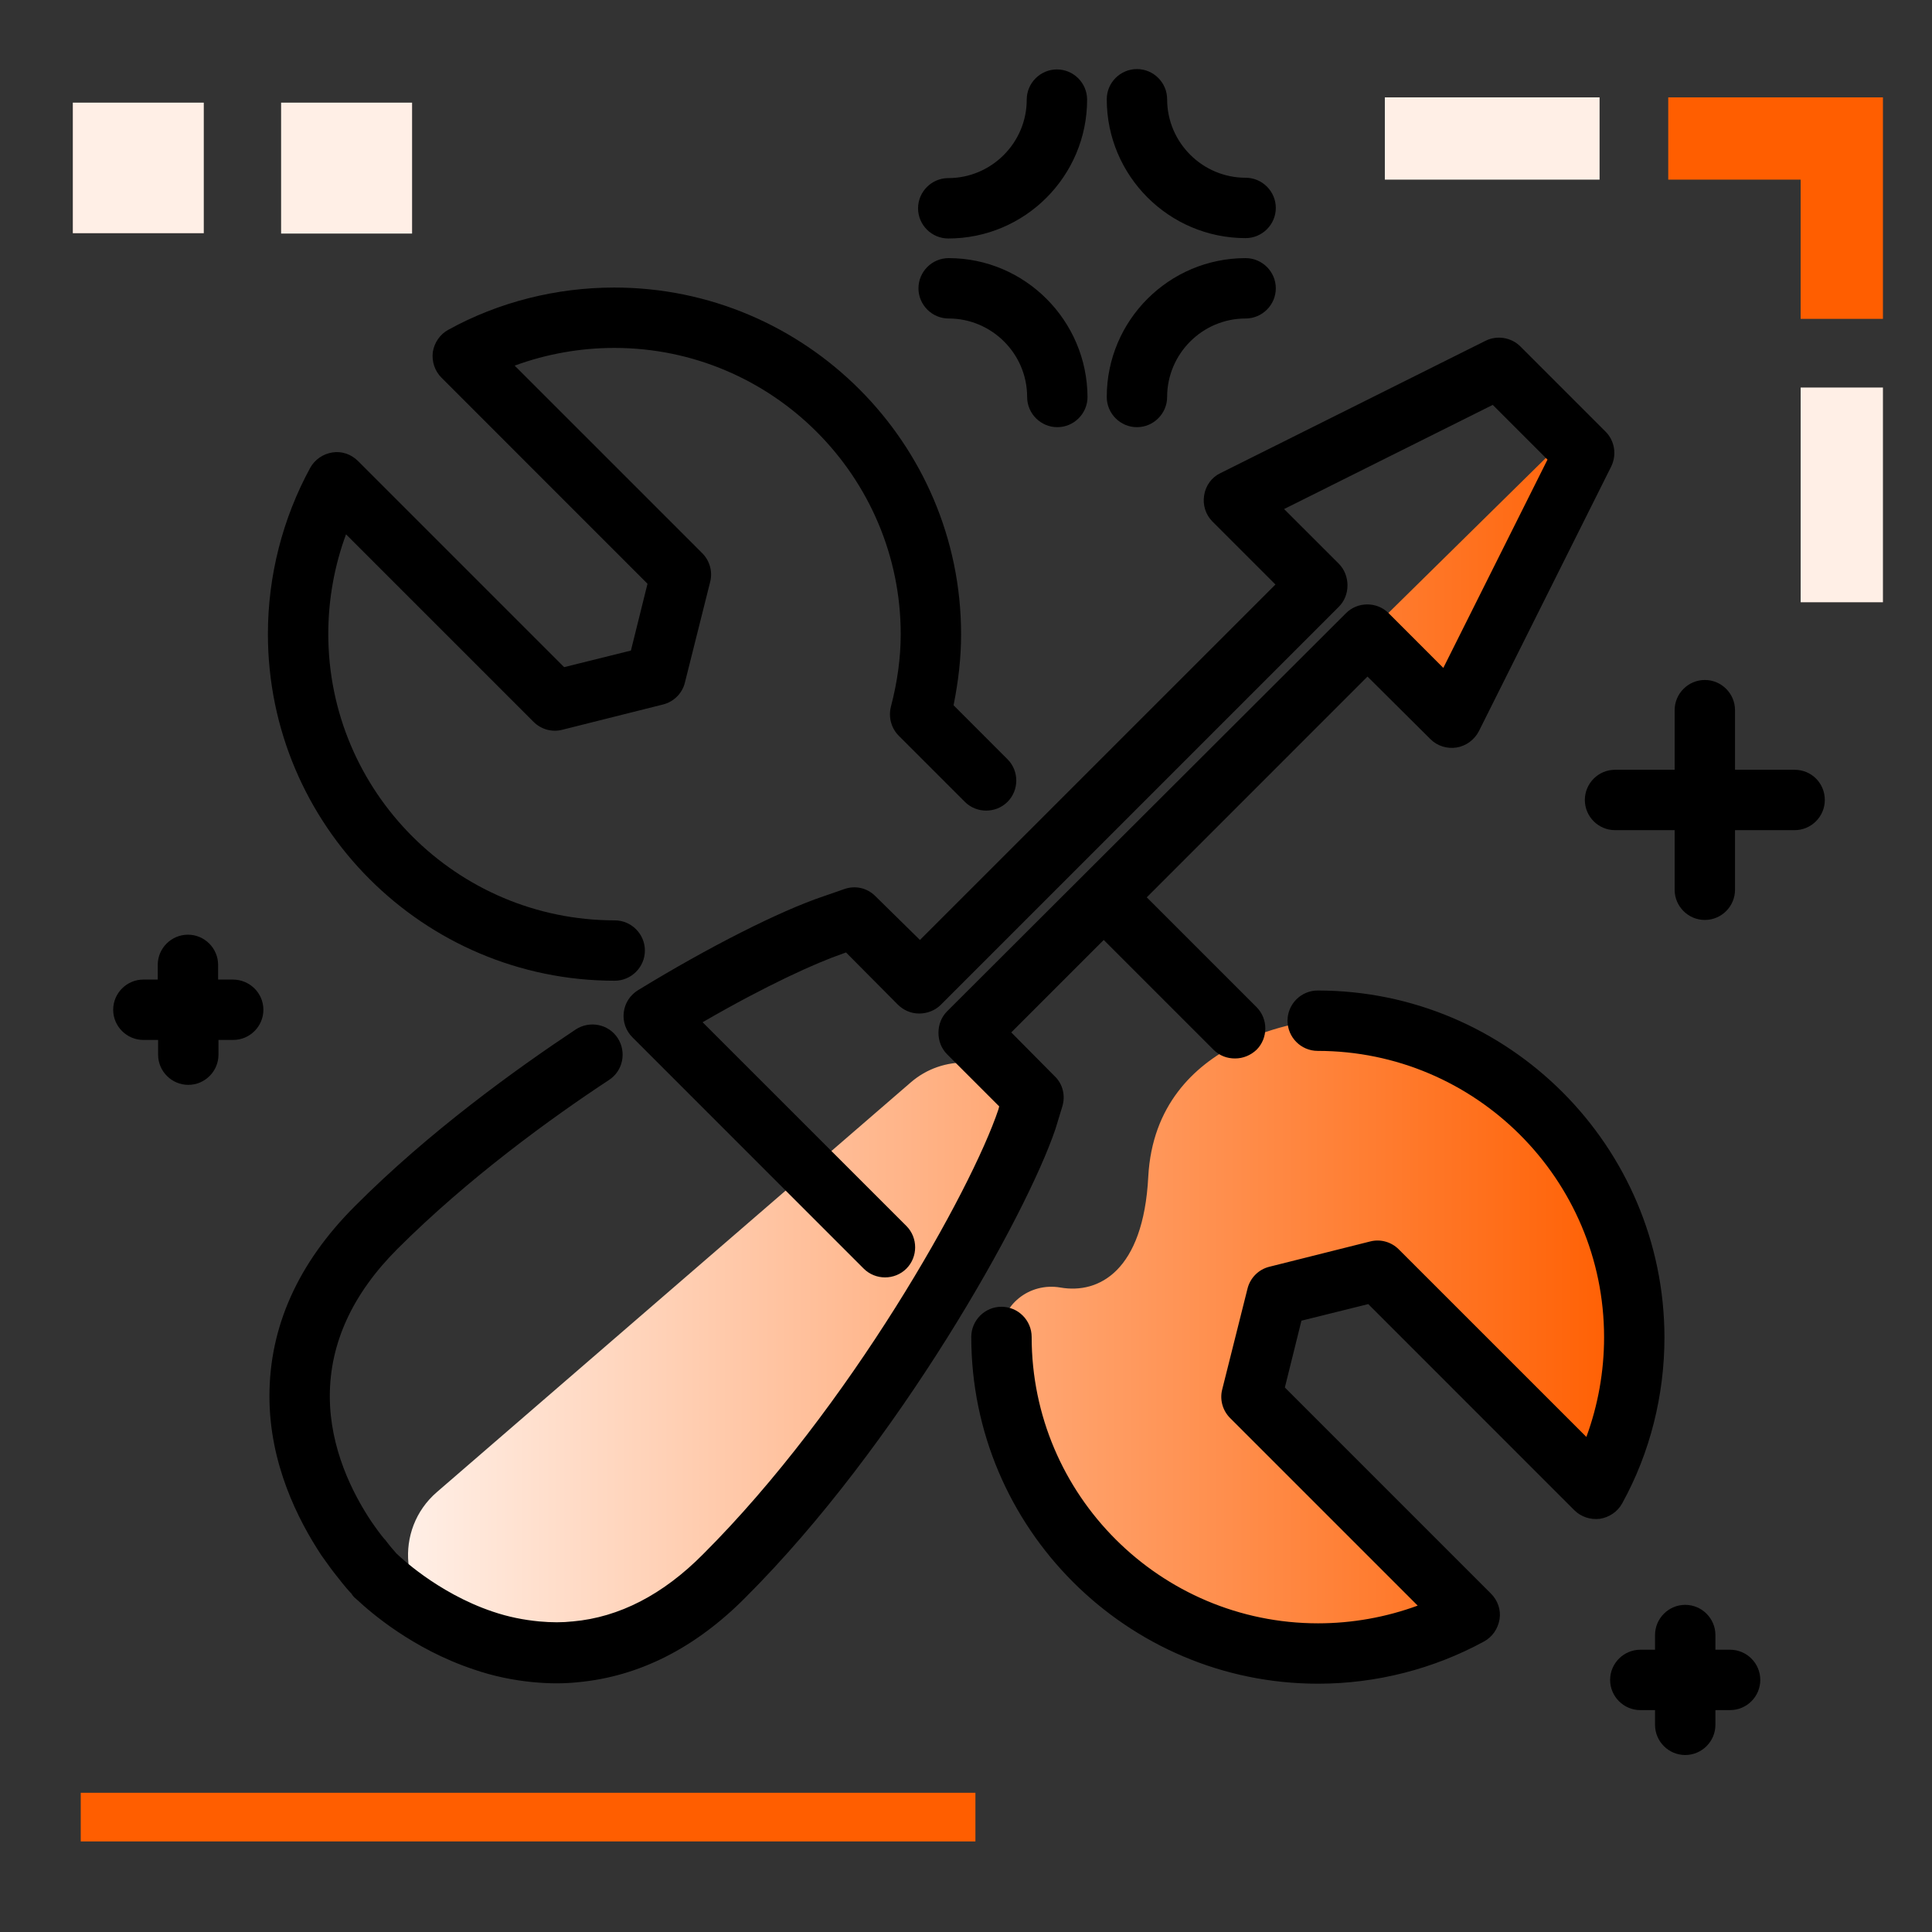 <svg width="48" height="48" viewBox="0 0 48 48" fill="none" xmlns="http://www.w3.org/2000/svg">
<rect x="0" y="0" width="48" height="48" fill="#333333" stroke="none"/>
<path d="M31.706 32.194L31.078 34.697L36.497 40.116C35.381 40.725 34.097 41.081 32.728 41.081C28.397 41.081 24.863 37.556 24.863 33.216C24.863 33.206 24.863 33.206 24.863 33.197C24.863 32.419 25.575 31.856 26.344 31.988C27.3 32.156 28.406 31.575 28.528 29.241C28.716 25.669 32.728 25.35 32.728 25.35C37.059 25.35 40.594 28.875 40.594 33.216C40.594 34.584 40.247 35.869 39.628 36.984L34.209 31.566L31.706 32.194ZM25.406 27C24.647 26.241 23.428 26.194 22.622 26.897L10.856 37.069C9.778 37.997 9.938 39.722 11.166 40.425C12.928 41.438 15.478 42.056 17.728 39.366C21.656 34.678 23.156 33.112 24.413 30.188C25.669 27.262 25.669 27.262 25.669 27.262L25.406 27ZM39.347 11.259L38.85 10.941L33.956 15.759L35.991 17.972L39.347 11.259Z" fill="url(#paint0_linear)"/>
<path d="M6.656 15.75C6.656 14.306 7.022 12.881 7.706 11.625C7.819 11.419 8.025 11.278 8.259 11.241C8.494 11.203 8.728 11.287 8.897 11.456L14.016 16.575L15.675 16.163L16.087 14.503L10.969 9.384C10.8 9.216 10.725 8.981 10.753 8.747C10.791 8.512 10.931 8.306 11.137 8.194C12.394 7.5 13.828 7.144 15.262 7.144C20.006 7.144 23.878 11.006 23.878 15.759C23.878 16.341 23.812 16.922 23.691 17.522L25.031 18.863C25.322 19.153 25.322 19.631 25.031 19.922C24.741 20.212 24.262 20.212 23.972 19.922L22.331 18.281C22.144 18.094 22.069 17.822 22.134 17.559C22.294 16.95 22.378 16.341 22.378 15.759C22.378 11.841 19.191 8.644 15.262 8.644C14.419 8.644 13.575 8.794 12.787 9.084L17.447 13.744C17.634 13.931 17.709 14.203 17.644 14.456L17.016 16.959C16.95 17.231 16.734 17.438 16.472 17.503L13.969 18.131C13.716 18.197 13.444 18.122 13.256 17.934L8.597 13.275C8.306 14.062 8.156 14.906 8.156 15.75C8.156 19.669 11.344 22.866 15.272 22.866C15.684 22.866 16.022 23.203 16.022 23.616C16.022 24.028 15.684 24.366 15.272 24.366C10.519 24.366 6.656 20.503 6.656 15.75ZM32.737 24.609C32.325 24.609 31.988 24.947 31.988 25.359C31.988 25.772 32.325 26.109 32.737 26.109C36.656 26.109 39.853 29.297 39.853 33.225C39.853 34.069 39.703 34.913 39.413 35.7L34.753 31.041C34.566 30.853 34.294 30.778 34.041 30.844L31.538 31.472C31.266 31.538 31.059 31.753 30.994 32.016L30.366 34.519C30.3 34.772 30.375 35.044 30.562 35.231L35.222 39.891C34.434 40.181 33.591 40.331 32.747 40.331C28.828 40.331 25.631 37.144 25.631 33.216C25.631 32.803 25.294 32.466 24.881 32.466C24.469 32.466 24.131 32.803 24.131 33.216C24.131 37.959 27.994 41.831 32.747 41.831C34.191 41.831 35.616 41.466 36.872 40.781C37.078 40.669 37.219 40.462 37.256 40.228C37.294 39.994 37.209 39.759 37.041 39.591L31.922 34.472L32.334 32.812L33.994 32.4L39.112 37.519C39.281 37.688 39.516 37.763 39.75 37.734C39.984 37.697 40.191 37.556 40.303 37.35C40.997 36.094 41.353 34.659 41.353 33.225C41.344 28.472 37.481 24.609 32.737 24.609ZM26.391 27.497C26.475 27.225 26.409 26.934 26.203 26.738L25.125 25.65L27.422 23.353L30.15 26.081C30.3 26.231 30.488 26.297 30.684 26.297C30.881 26.297 31.069 26.222 31.219 26.081C31.509 25.791 31.509 25.312 31.219 25.022L28.491 22.294L33.975 16.809L35.541 18.366C35.709 18.534 35.953 18.609 36.188 18.572C36.422 18.534 36.628 18.384 36.741 18.169L40.031 11.588C40.172 11.297 40.116 10.95 39.891 10.725L37.772 8.606C37.547 8.381 37.191 8.325 36.909 8.466L30.319 11.756C30.103 11.859 29.953 12.066 29.916 12.309C29.878 12.544 29.953 12.787 30.122 12.956L31.688 14.522L22.856 23.353L21.75 22.266C21.544 22.059 21.253 21.994 20.981 22.087L20.466 22.266C19.378 22.631 17.616 23.522 15.853 24.6C15.656 24.722 15.525 24.919 15.497 25.153C15.469 25.387 15.553 25.613 15.713 25.772L21.459 31.519C21.75 31.809 22.228 31.809 22.519 31.519C22.809 31.228 22.809 30.75 22.519 30.459L17.456 25.397C19.059 24.469 20.288 23.916 20.944 23.691L21.019 23.663L22.303 24.956C22.444 25.097 22.631 25.181 22.837 25.181C23.034 25.181 23.231 25.106 23.372 24.966L33.263 15.075C33.403 14.934 33.478 14.747 33.478 14.541C33.478 14.344 33.403 14.147 33.263 14.006L31.903 12.647L37.087 10.059L38.447 11.419L35.859 16.594L34.5 15.234C34.209 14.944 33.731 14.944 33.441 15.234L23.531 25.125C23.391 25.266 23.316 25.453 23.316 25.659C23.316 25.866 23.391 26.053 23.531 26.194L24.825 27.488L24.806 27.562C24.131 29.578 21.103 34.987 17.466 38.616C16.472 39.619 15.384 40.181 14.231 40.284H14.222C13.978 40.312 13.706 40.312 13.397 40.284C13.012 40.247 12.628 40.172 12.244 40.041C10.847 39.572 9.881 38.625 9.872 38.616C9.863 38.606 9.844 38.597 9.834 38.578C9.778 38.513 9.684 38.409 9.572 38.259C9.562 38.25 9.562 38.241 9.553 38.241C9.459 38.128 9.347 37.978 9.225 37.8C8.756 37.097 8.194 35.981 8.194 34.688C8.194 33.375 8.756 32.147 9.872 31.031C11.634 29.269 13.706 27.769 15.131 26.831C15.478 26.606 15.572 26.137 15.347 25.791C15.122 25.444 14.653 25.35 14.306 25.575C12.825 26.559 10.659 28.116 8.812 29.972C7.406 31.378 6.694 32.962 6.694 34.688C6.694 36.356 7.397 37.753 7.987 38.644C8.137 38.859 8.269 39.038 8.391 39.188C8.541 39.384 8.672 39.534 8.738 39.6L8.747 39.619C8.784 39.675 8.841 39.722 8.887 39.759C9.188 40.041 10.247 40.969 11.766 41.475C12.253 41.644 12.759 41.747 13.256 41.794C13.453 41.812 13.65 41.822 13.828 41.822C14.016 41.822 14.194 41.812 14.363 41.794C15.872 41.653 17.269 40.95 18.516 39.694C22.322 35.897 25.5 30.188 26.222 28.05L26.391 27.497Z" fill="black"/>
<path d="M27.009 2.475C27.009 4.378 25.462 5.925 23.559 5.925C23.147 5.925 22.809 5.588 22.809 5.175C22.809 4.763 23.147 4.425 23.559 4.425C24.628 4.425 25.509 3.553 25.509 2.475C25.509 2.063 25.847 1.725 26.259 1.725C26.672 1.725 27.009 2.063 27.009 2.475ZM30.947 4.416C29.878 4.416 28.997 3.544 28.997 2.466C28.997 2.053 28.659 1.716 28.247 1.716C27.834 1.716 27.497 2.053 27.497 2.466C27.497 4.369 29.044 5.916 30.947 5.916C31.359 5.916 31.697 5.578 31.697 5.166C31.697 4.753 31.359 4.416 30.947 4.416ZM30.947 6.413C29.044 6.413 27.497 7.959 27.497 9.863C27.497 10.275 27.834 10.613 28.247 10.613C28.659 10.613 28.997 10.275 28.997 9.863C28.997 8.794 29.869 7.913 30.947 7.913C31.359 7.913 31.697 7.575 31.697 7.163C31.697 6.75 31.359 6.413 30.947 6.413ZM23.569 6.413C23.156 6.413 22.819 6.75 22.819 7.163C22.819 7.575 23.156 7.913 23.569 7.913C24.637 7.913 25.519 8.784 25.519 9.863C25.519 10.275 25.856 10.613 26.269 10.613C26.681 10.613 27.019 10.275 27.019 9.863C27.009 7.959 25.462 6.413 23.569 6.413ZM44.587 19.125H43.106V17.644C43.106 17.231 42.769 16.894 42.356 16.894C41.944 16.894 41.606 17.231 41.606 17.644V19.125H40.125C39.712 19.125 39.375 19.462 39.375 19.875C39.375 20.288 39.712 20.625 40.125 20.625H41.606V22.106C41.606 22.519 41.944 22.856 42.356 22.856C42.769 22.856 43.106 22.519 43.106 22.106V20.625H44.587C45 20.625 45.337 20.288 45.337 19.875C45.337 19.462 45.009 19.125 44.587 19.125ZM42.984 40.987H42.619V40.622C42.619 40.209 42.281 39.872 41.869 39.872C41.456 39.872 41.119 40.209 41.119 40.622V40.987H40.753C40.341 40.987 40.003 41.325 40.003 41.737C40.003 42.15 40.341 42.487 40.753 42.487H41.119V42.853C41.119 43.266 41.456 43.603 41.869 43.603C42.281 43.603 42.619 43.266 42.619 42.853V42.487H42.984C43.397 42.487 43.734 42.15 43.734 41.737C43.734 41.325 43.397 40.987 42.984 40.987ZM5.784 24.337H5.419V23.972C5.419 23.559 5.081 23.222 4.669 23.222C4.256 23.222 3.919 23.559 3.919 23.972V24.337H3.562C3.15 24.337 2.812 24.675 2.812 25.087C2.812 25.5 3.15 25.837 3.562 25.837H3.928V26.203C3.928 26.616 4.266 26.953 4.678 26.953C5.091 26.953 5.428 26.616 5.428 26.203V25.837H5.794C6.206 25.837 6.544 25.5 6.544 25.087C6.544 24.675 6.206 24.337 5.784 24.337Z" fill="black"/>
<path d="M5.053 5.794H1.809V2.55H5.063V5.794H5.053ZM10.238 2.55H6.984V5.803H10.238V2.55ZM44.737 14.963H46.781V9.628H44.737V14.963ZM34.406 2.419V4.463H39.741V2.419H34.406Z" fill="#FFEFE6"/>
<path d="M46.781 2.419V2.588V4.463V7.922H44.737V4.463H41.447V2.419H46.781ZM2.006 44.541V45.75H24.234V44.541H2.006Z" fill="#FF5E00"/>
<defs>
<linearGradient id="paint0_linear" x1="10.141" y1="26.12" x2="40.594" y2="26.12" gradientUnits="userSpaceOnUse">
<stop stop-color="#FFEFE6"/>
<stop offset="1" stop-color="#FF5E00"/>
</linearGradient>
</defs>
</svg>
